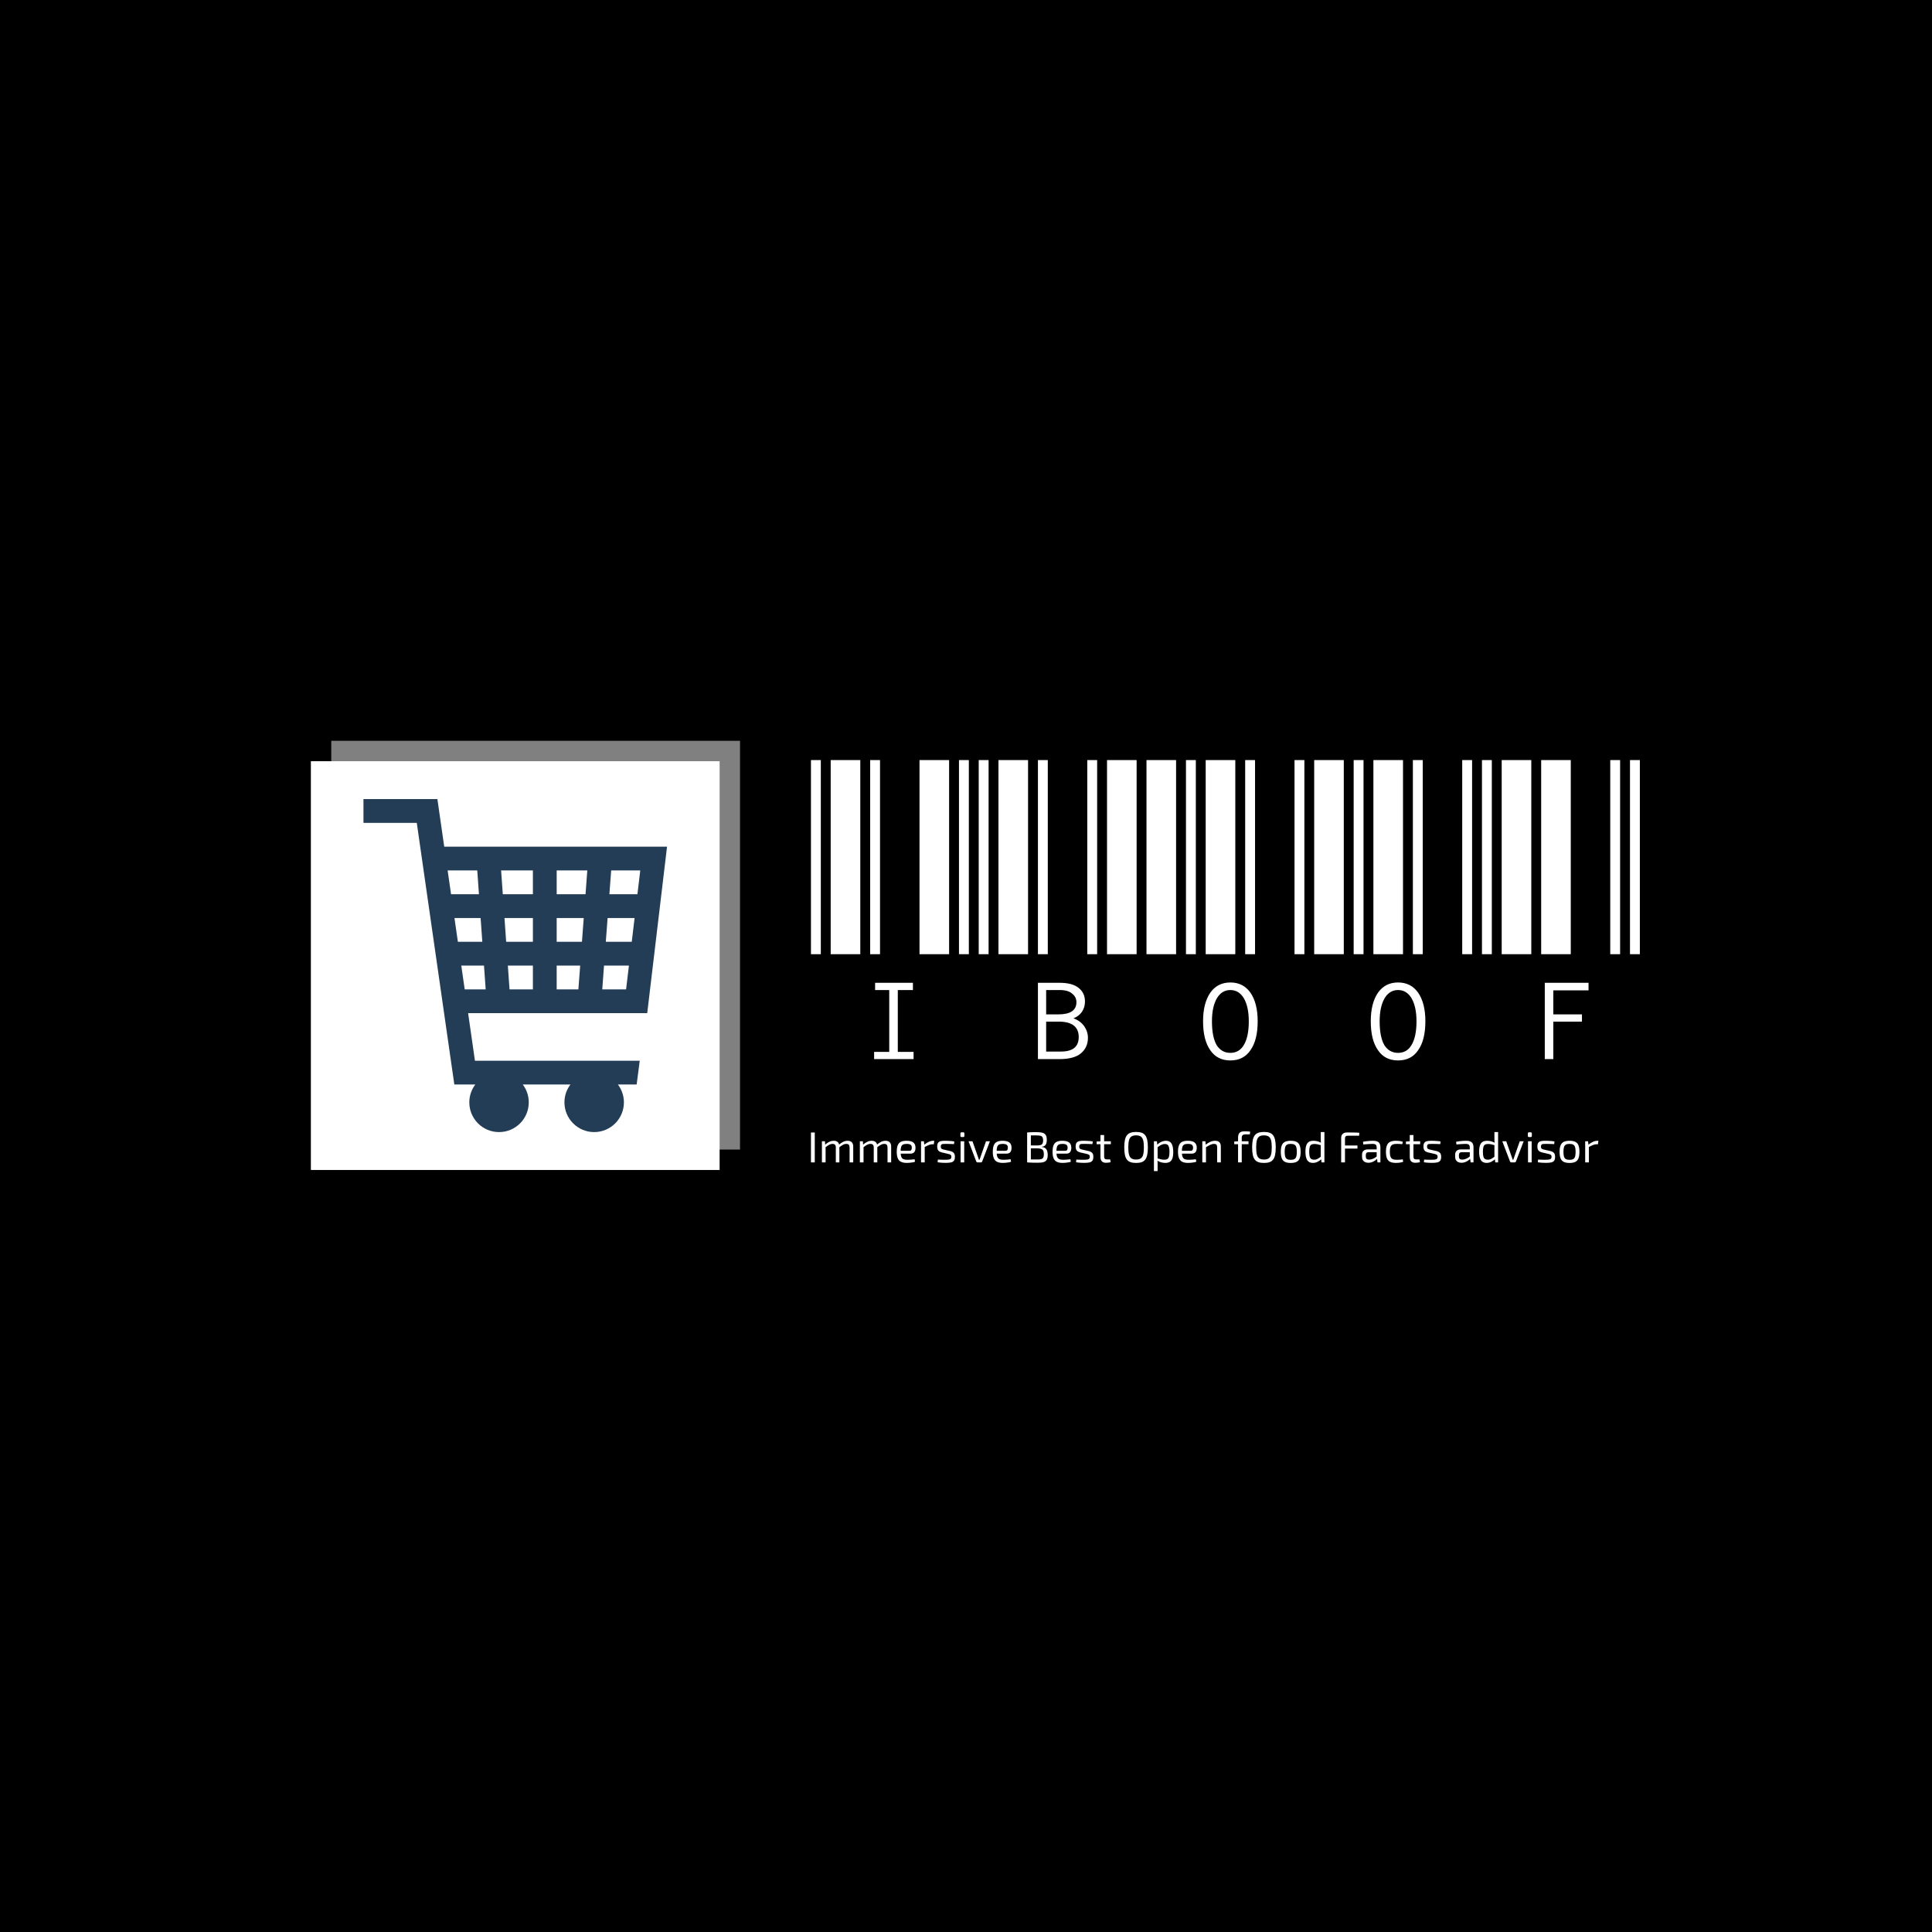 <svg xmlns="http://www.w3.org/2000/svg" version="1.1" xmlns:xlink="http://www.w3.org/1999/xlink" xmlns:svgjs="http://svgjs.dev/svgjs" width="1000" height="1000" viewBox="0 0 1000 1000"><rect width="1000" height="1000" fill="#000000"></rect><g transform="matrix(0.7,0,0,0.7,149.576,383.241)"><svg viewBox="0 0 396 132" data-background-color="#233d57" preserveAspectRatio="xMidYMid meet" height="333" width="1000" xmlns="http://www.w3.org/2000/svg" xmlns:xlink="http://www.w3.org/1999/xlink"><g id="tight-bounds" transform="matrix(1,0,0,1,0.24,0.118)"><svg viewBox="0 0 395.52 131.764" height="131.764" width="395.52"><g><svg viewBox="0 0 643.838 214.489" height="131.764" width="395.52"><g transform="matrix(1,0,0,1,248.318,9.196)"><svg viewBox="0 0 395.52 196.096" height="196.096" width="395.52"><g id="textblocktransform"><svg viewBox="0 0 395.52 196.096" height="196.096" width="395.52" id="textblock"><g><svg viewBox="0 0 395.52 143.298" height="143.298" width="395.52"><g transform="matrix(1,0,0,1,0,0)"><svg width="395.52" viewBox="0 -29.5 125.99 45.65" height="143.298" data-palette-color="#f8fafc"><path d="M1.5 0L0 0 0-29.5 1.5-29.5 1.5 0ZM7.5 0L3 0 3-29.5 7.5-29.5 7.5 0ZM10.5 0L9 0 9-29.5 10.5-29.5 10.5 0ZM21 0L16.5 0 16.5-29.5 21-29.5 21 0ZM24 0L22.5 0 22.5-29.5 24-29.5 24 0ZM9.6 15.95L9.6 14.85 11.9 14.85 11.9 5.45 9.75 5.45 9.75 4.35 15.5 4.35 15.5 5.45 13.2 5.45 13.2 14.85 15.6 14.85 15.6 15.95 9.6 15.95ZM27 0L25.5 0 25.5-29.5 27-29.5 27 0ZM33 0L28.5 0 28.5-29.5 33-29.5 33 0ZM36 0L34.5 0 34.5-29.5 36-29.5 36 0ZM43.5 0L42 0 42-29.5 43.5-29.5 43.5 0ZM49.5 0L45 0 45-29.5 49.5-29.5 49.5 0ZM34.5 15.95L34.5 4.35 37.8 4.35Q39.7 4.35 40.65 5.1L40.65 5.1Q41.65 5.85 41.65 7.2L41.65 7.2Q41.65 8.05 41.2 8.75L41.2 8.75Q40.7 9.45 39.9 9.75L39.9 9.75Q40.9 10.1 41.5 10.9L41.5 10.9Q42.1 11.75 42.1 12.7L42.1 12.7Q42.1 14.2 41 15.1L41 15.1Q39.95 15.95 37.75 15.95L37.75 15.95 34.5 15.95ZM35.75 9.15L37.6 9.15Q40.35 9.15 40.35 7.3L40.35 7.3Q40.35 6.5 39.7 6L39.7 6Q39.1 5.45 37.8 5.45L37.8 5.45 35.75 5.45 35.75 9.15ZM35.75 14.8L38 14.8Q40.7 14.8 40.7 12.6L40.7 12.6Q40.7 10.25 37.65 10.25L37.65 10.25 35.75 10.25 35.75 14.8ZM55.5 0L51 0 51-29.5 55.5-29.5 55.5 0ZM58.5 0L57 0 57-29.5 58.5-29.5 58.5 0ZM64.5 0L60 0 60-29.5 64.5-29.5 64.5 0ZM67.5 0L66 0 66-29.5 67.5-29.5 67.5 0ZM75 0L73.5 0 73.5-29.5 75-29.5 75 0ZM63.75 16.15L63.75 16.15Q61.75 16.15 60.7 14.6L60.7 14.6Q59.6 13.05 59.6 10.2L59.6 10.2Q59.6 7.45 60.7 5.85L60.7 5.85Q61.8 4.3 63.75 4.3L63.75 4.3Q65.7 4.3 66.8 5.85L66.8 5.85Q67.9 7.45 67.9 10.2L67.9 10.2Q67.9 13.05 66.8 14.6L66.8 14.6Q65.75 16.15 63.75 16.15ZM63.75 15L63.75 15Q65.09 15 65.8 13.8L65.8 13.8Q66.55 12.55 66.55 10.2L66.55 10.2Q66.55 8 65.8 6.7L65.8 6.7Q65.05 5.45 63.75 5.45L63.75 5.45Q62.45 5.45 61.7 6.7L61.7 6.7Q60.95 8 60.95 10.2L60.95 10.2Q60.95 12.55 61.65 13.8L61.65 13.8Q62.4 15 63.75 15ZM80.99 0L76.49 0 76.49-29.5 80.99-29.5 80.99 0ZM83.99 0L82.49 0 82.49-29.5 83.99-29.5 83.99 0ZM89.99 0L85.49 0 85.49-29.5 89.99-29.5 89.99 0ZM92.99 0L91.49 0 91.49-29.5 92.99-29.5 92.99 0ZM100.49 0L98.99 0 98.99-29.5 100.49-29.5 100.49 0ZM89.24 16.15L89.24 16.15Q87.24 16.15 86.19 14.6L86.19 14.6Q85.09 13.05 85.09 10.2L85.09 10.2Q85.09 7.45 86.19 5.85L86.19 5.85Q87.29 4.3 89.24 4.3L89.24 4.3Q91.19 4.3 92.29 5.85L92.29 5.85Q93.39 7.45 93.39 10.2L93.39 10.2Q93.39 13.05 92.29 14.6L92.29 14.6Q91.24 16.15 89.24 16.15ZM89.24 15L89.24 15Q90.59 15 91.29 13.8L91.29 13.8Q92.04 12.55 92.04 10.2L92.04 10.2Q92.04 8 91.29 6.7L91.29 6.7Q90.54 5.45 89.24 5.45L89.24 5.45Q87.94 5.45 87.19 6.7L87.19 6.7Q86.44 8 86.44 10.2L86.44 10.2Q86.44 12.55 87.14 13.8L87.14 13.8Q87.89 15 89.24 15ZM103.49 0L101.99 0 101.99-29.5 103.49-29.5 103.49 0ZM109.49 0L104.99 0 104.99-29.5 109.49-29.5 109.49 0ZM115.49 0L110.99 0 110.99-29.5 115.49-29.5 115.49 0ZM122.99 0L121.49 0 121.49-29.5 122.99-29.5 122.99 0ZM125.99 0L124.49 0 124.49-29.5 125.99-29.5 125.99 0ZM111.54 15.95L111.54 4.35 118.19 4.35 118.19 5.5 112.84 5.5 112.84 9.15 117.19 9.15 117.19 10.25 112.84 10.25 112.84 15.95 111.54 15.95Z" opacity="1" transform="matrix(1,0,0,1,0,0)" fill="#ffffff" class="wordmark-text-0" data-fill-palette-color="primary" id="text-0"></path></svg></g></svg></g><g transform="matrix(1,0,0,1,0,177.127)"><svg viewBox="0 0 375.744 18.969" height="18.969" width="375.744"><g transform="matrix(1,0,0,1,0,0)"><svg width="375.744" viewBox="4.35 -35.85 909.11 45.9" height="18.969" data-palette-color="#f8fafc"><path d="M4.35-34.5L8.75-34.5 8.75 0 4.35 0 4.35-34.5ZM46.65-24.95L46.65-24.95Q49.8-24.95 51.47-23.25 53.15-21.55 53.15-18.25L53.15-18.25 53.15 0 48.95 0 48.95-17.05Q48.9-19.3 48.05-20.33 47.2-21.35 45.15-21.35L45.15-21.35Q43.85-21.35 42.67-20.93 41.5-20.5 40.1-19.6 38.7-18.7 36.7-17.25L36.7-17.25 36.45-20.25Q39.1-22.6 41.6-23.78 44.1-24.95 46.65-24.95ZM17-24.35L20.5-24.35 20.8-19.7 21.25-18.95 21.25 0 17 0 17-24.35ZM30.7-24.95L30.7-24.95Q33.8-24.95 35.45-23.28 37.1-21.6 37.15-18.25L37.15-18.25 37.15 0 33.05 0 33.05-17.05Q33.05-19.4 32.1-20.38 31.15-21.35 29.25-21.35L29.25-21.35Q28-21.35 26.82-20.95 25.65-20.55 24.22-19.65 22.8-18.75 20.75-17.25L20.75-17.25 20.45-20.25Q23.1-22.6 25.6-23.78 28.1-24.95 30.7-24.95ZM90.45-24.95L90.45-24.95Q93.6-24.95 95.27-23.25 96.95-21.55 96.95-18.25L96.95-18.25 96.95 0 92.75 0 92.75-17.05Q92.7-19.3 91.85-20.33 91-21.35 88.95-21.35L88.95-21.35Q87.65-21.35 86.47-20.93 85.3-20.5 83.9-19.6 82.5-18.7 80.5-17.25L80.5-17.25 80.25-20.25Q82.9-22.6 85.4-23.78 87.9-24.95 90.45-24.95ZM60.8-24.35L64.3-24.35 64.6-19.7 65.05-18.95 65.05 0 60.8 0 60.8-24.35ZM74.5-24.95L74.5-24.95Q77.6-24.95 79.25-23.28 80.9-21.6 80.95-18.25L80.95-18.25 80.95 0 76.85 0 76.85-17.05Q76.85-19.4 75.9-20.38 74.95-21.35 73.05-21.35L73.05-21.35Q71.8-21.35 70.62-20.95 69.45-20.55 68.02-19.65 66.6-18.75 64.55-17.25L64.55-17.25 64.25-20.25Q66.9-22.6 69.4-23.78 71.9-24.95 74.5-24.95ZM114.59-24.95L114.59-24.95Q120.09-24.95 122.57-22.95 125.04-20.95 125.04-17L125.04-17Q125.09-13.75 123.69-11.93 122.29-10.1 119.24-10.1L119.24-10.1 105.04-10.1 105.04-13.4 118.14-13.4Q119.79-13.4 120.29-14.53 120.79-15.65 120.79-17L120.79-17Q120.74-19.35 119.39-20.35 118.04-21.35 114.79-21.35L114.79-21.35Q112.14-21.35 110.62-20.58 109.09-19.8 108.47-17.88 107.84-15.95 107.84-12.5L107.84-12.5Q107.84-8.6 108.62-6.55 109.39-4.5 111.09-3.75 112.79-3 115.59-3L115.59-3Q117.54-3 119.87-3.18 122.19-3.35 124.04-3.6L124.04-3.6 124.49-0.75Q123.34-0.3 121.67 0 119.99 0.3 118.22 0.45 116.44 0.6 115.04 0.6L115.04 0.6Q110.84 0.6 108.29-0.68 105.74-1.95 104.57-4.78 103.39-7.6 103.39-12.25L103.39-12.25Q103.39-17.05 104.57-19.83 105.74-22.6 108.22-23.78 110.69-24.95 114.59-24.95ZM131.44-24.35L134.74-24.35 135.29-19.7 135.69-18.95 135.69 0 131.44 0 131.44-24.35ZM145.59-24.95L146.69-24.95 146.19-20.95 144.79-20.95Q142.64-20.95 140.49-20.08 138.34-19.2 135.24-17.6L135.24-17.6 134.89-20.25Q137.59-22.45 140.32-23.7 143.04-24.95 145.59-24.95L145.59-24.95ZM159.59-24.95L159.59-24.95Q161.19-24.95 162.99-24.85 164.79-24.75 166.56-24.6 168.34-24.45 169.84-24.2L169.84-24.2 169.49-21.1Q167.19-21.2 164.86-21.28 162.54-21.35 160.24-21.35L160.24-21.35Q157.99-21.4 156.69-21.25 155.39-21.1 154.81-20.45 154.24-19.8 154.24-18.25L154.24-18.25Q154.24-16.35 155.14-15.75 156.04-15.15 157.79-14.75L157.79-14.75 164.89-13.15Q167.79-12.45 169.16-11 170.54-9.55 170.54-6.45L170.54-6.45Q170.54-3.45 169.41-1.95 168.29-0.45 165.99 0.05 163.69 0.55 160.14 0.55L160.14 0.55Q158.84 0.55 156.26 0.45 153.69 0.35 150.59-0.15L150.59-0.15 150.89-3.25Q152.09-3.2 153.44-3.13 154.79-3.05 156.26-3.05 157.74-3.05 159.29-3.05L159.29-3.05Q162.04-3.05 163.59-3.3 165.14-3.55 165.79-4.28 166.44-5 166.44-6.45L166.44-6.45Q166.44-8.25 165.39-8.85 164.34-9.45 162.59-9.85L162.59-9.85 155.59-11.45Q153.59-11.95 152.39-12.78 151.19-13.6 150.64-14.93 150.09-16.25 150.09-18.25L150.09-18.25Q150.09-21.1 151.09-22.55 152.09-24 154.19-24.5 156.29-25 159.59-24.95ZM177.09-24.35L181.29-24.35 181.29 0 177.09 0 177.09-24.35ZM178.19-34.7L180.19-34.7Q181.49-34.7 181.49-33.4L181.49-33.4 181.49-30.55Q181.49-29.25 180.19-29.25L180.19-29.25 178.19-29.25Q176.89-29.25 176.89-30.55L176.89-30.55 176.89-33.4Q176.89-34.7 178.19-34.7L178.19-34.7ZM206.43-24.35L210.93-24.35 202.03-1.05Q201.83-0.55 201.46-0.28 201.08 0 200.53 0L200.53 0 196.68 0Q196.18 0 195.78-0.28 195.38-0.55 195.18-1.05L195.18-1.05 186.28-24.35 190.83-24.35 196.83-7.3Q197.23-6.25 197.58-5.15 197.93-4.05 198.28-3.05L198.28-3.05 198.93-3.05Q199.33-4.1 199.71-5.18 200.08-6.25 200.43-7.3L200.43-7.3 206.43-24.35ZM225.48-24.95L225.48-24.95Q230.98-24.95 233.46-22.95 235.93-20.95 235.93-17L235.93-17Q235.98-13.75 234.58-11.93 233.18-10.1 230.13-10.1L230.13-10.1 215.93-10.1 215.93-13.4 229.03-13.4Q230.68-13.4 231.18-14.53 231.68-15.65 231.68-17L231.68-17Q231.63-19.35 230.28-20.35 228.93-21.35 225.68-21.35L225.68-21.35Q223.03-21.35 221.51-20.58 219.98-19.8 219.36-17.88 218.73-15.95 218.73-12.5L218.73-12.5Q218.73-8.6 219.51-6.55 220.28-4.5 221.98-3.75 223.68-3 226.48-3L226.48-3Q228.43-3 230.76-3.18 233.08-3.35 234.93-3.6L234.93-3.6 235.38-0.75Q234.23-0.3 232.56 0 230.88 0.3 229.11 0.45 227.33 0.6 225.93 0.6L225.93 0.6Q221.73 0.6 219.18-0.68 216.63-1.95 215.46-4.78 214.28-7.6 214.28-12.25L214.28-12.25Q214.28-17.05 215.46-19.83 216.63-22.6 219.11-23.78 221.58-24.95 225.48-24.95ZM265.13-34.9L265.13-34.9Q269.38-34.9 271.88-34.13 274.38-33.35 275.5-31.4 276.63-29.45 276.63-25.9L276.63-25.9Q276.63-22.2 275.25-20.25 273.88-18.3 270.78-18L270.78-18 270.78-17.8Q274.63-17.45 276.15-15.1 277.68-12.75 277.68-8.6L277.68-8.6Q277.68-5.05 276.58-3.1 275.48-1.15 273.05-0.38 270.63 0.4 266.68 0.4L266.68 0.4Q263.73 0.4 261.6 0.38 259.48 0.35 257.68 0.25 255.88 0.15 253.93 0L253.93 0 254.63-3.5Q255.73-3.45 258.8-3.4 261.88-3.35 265.98-3.35L265.98-3.35Q268.73-3.35 270.3-3.83 271.88-4.3 272.55-5.6 273.23-6.9 273.23-9.35L273.23-9.35Q273.23-12.05 272.53-13.5 271.83-14.95 270.18-15.55 268.53-16.15 265.68-16.2L265.68-16.2 254.58-16.2 254.58-19.55 265.63-19.55Q268.13-19.6 269.6-20.08 271.08-20.55 271.73-21.83 272.38-23.1 272.38-25.4L272.38-25.4Q272.38-27.75 271.68-29 270.98-30.25 269.35-30.7 267.73-31.15 264.93-31.15L264.93-31.15Q262.48-31.15 260.53-31.15 258.58-31.15 257.1-31.13 255.63-31.1 254.63-31L254.63-31 253.93-34.5Q255.68-34.7 257.25-34.77 258.83-34.85 260.7-34.88 262.58-34.9 265.13-34.9ZM253.93-34.5L258.23-34.5 258.23 0 253.93 0 253.93-34.5ZM294.47-24.95L294.47-24.95Q299.97-24.95 302.45-22.95 304.92-20.95 304.92-17L304.92-17Q304.97-13.75 303.57-11.93 302.17-10.1 299.12-10.1L299.12-10.1 284.92-10.1 284.92-13.4 298.02-13.4Q299.67-13.4 300.17-14.53 300.67-15.65 300.67-17L300.67-17Q300.62-19.35 299.27-20.35 297.92-21.35 294.67-21.35L294.67-21.35Q292.02-21.35 290.5-20.58 288.97-19.8 288.35-17.88 287.72-15.95 287.72-12.5L287.72-12.5Q287.72-8.6 288.5-6.55 289.27-4.5 290.97-3.75 292.67-3 295.47-3L295.47-3Q297.42-3 299.75-3.18 302.07-3.35 303.92-3.6L303.92-3.6 304.37-0.75Q303.22-0.3 301.55 0 299.87 0.3 298.1 0.45 296.32 0.6 294.92 0.6L294.92 0.6Q290.72 0.6 288.17-0.68 285.62-1.95 284.45-4.78 283.27-7.6 283.27-12.25L283.27-12.25Q283.27-17.05 284.45-19.83 285.62-22.6 288.1-23.78 290.57-24.95 294.47-24.95ZM319.42-24.95L319.42-24.95Q321.02-24.95 322.82-24.85 324.62-24.75 326.4-24.6 328.17-24.45 329.67-24.2L329.67-24.2 329.32-21.1Q327.02-21.2 324.7-21.28 322.37-21.35 320.07-21.35L320.07-21.35Q317.82-21.4 316.52-21.25 315.22-21.1 314.65-20.45 314.07-19.8 314.07-18.25L314.07-18.25Q314.07-16.35 314.97-15.75 315.87-15.15 317.62-14.75L317.62-14.75 324.72-13.15Q327.62-12.45 329-11 330.37-9.55 330.37-6.45L330.37-6.45Q330.37-3.45 329.25-1.95 328.12-0.45 325.82 0.05 323.52 0.55 319.97 0.55L319.97 0.55Q318.67 0.55 316.1 0.45 313.52 0.35 310.42-0.15L310.42-0.15 310.72-3.25Q311.92-3.2 313.27-3.13 314.62-3.05 316.1-3.05 317.57-3.05 319.12-3.05L319.12-3.05Q321.87-3.05 323.42-3.3 324.97-3.55 325.62-4.28 326.27-5 326.27-6.45L326.27-6.45Q326.27-8.25 325.22-8.85 324.17-9.45 322.42-9.85L322.42-9.85 315.42-11.45Q313.42-11.95 312.22-12.78 311.02-13.6 310.47-14.93 309.92-16.25 309.92-18.25L309.92-18.25Q309.92-21.1 310.92-22.55 311.92-24 314.02-24.5 316.12-25 319.42-24.95ZM338.57-31.55L342.82-31.55 342.82-6.7Q342.82-4.95 343.57-4.2 344.32-3.45 346.12-3.45L346.12-3.45 349.82-3.45 350.32-0.2Q349.52 0 348.47 0.15 347.42 0.3 346.42 0.38 345.42 0.45 344.82 0.45L344.82 0.45Q341.77 0.45 340.17-1.25 338.57-2.95 338.57-6.15L338.57-6.15 338.57-31.55ZM338.97-24.35L350.57-24.35 350.57-21 334.17-21 334.17-24.1 338.97-24.35ZM379.71-35.15L379.71-35.15Q383.46-35.15 386.09-34.25 388.71-33.35 390.29-31.28 391.86-29.2 392.59-25.75 393.31-22.3 393.31-17.25L393.31-17.25Q393.31-12.2 392.59-8.75 391.86-5.3 390.29-3.23 388.71-1.15 386.09-0.25 383.46 0.65 379.71 0.65L379.71 0.65Q375.96 0.65 373.34-0.25 370.71-1.15 369.11-3.23 367.51-5.3 366.79-8.75 366.06-12.2 366.06-17.25L366.06-17.25Q366.06-22.3 366.79-25.75 367.51-29.2 369.11-31.28 370.71-33.35 373.34-34.25 375.96-35.15 379.71-35.15ZM379.71-31.2L379.71-31.2Q376.31-31.2 374.34-29.9 372.36-28.6 371.54-25.58 370.71-22.55 370.71-17.25L370.71-17.25Q370.71-12 371.54-8.95 372.36-5.9 374.34-4.6 376.31-3.3 379.71-3.3L379.71-3.3Q383.11-3.3 385.09-4.6 387.06-5.9 387.89-8.95 388.71-12 388.71-17.25L388.71-17.25Q388.71-22.55 387.89-25.58 387.06-28.6 385.09-29.9 383.11-31.2 379.71-31.2ZM414.26-24.95L414.26-24.95Q418.71-24.95 420.66-21.68 422.61-18.4 422.61-12.05L422.61-12.05Q422.61-7.35 421.61-4.58 420.61-1.8 418.59-0.6 416.56 0.6 413.41 0.6L413.41 0.6Q411.01 0.6 408.69-0.05 406.36-0.7 404.16-2.05L404.16-2.05 404.41-4.6Q406.76-3.95 408.56-3.53 410.36-3.1 412.36-3.1L412.36-3.1Q414.51-3.1 415.79-3.85 417.06-4.6 417.66-6.55 418.26-8.5 418.26-12.05L418.26-12.05Q418.26-15.5 417.71-17.5 417.16-19.5 415.99-20.38 414.81-21.25 412.86-21.25L412.86-21.25Q410.86-21.25 408.91-20.3 406.96-19.35 404.36-17.4L404.36-17.4 403.96-20.25Q405.31-21.7 407.01-22.75 408.71-23.8 410.59-24.38 412.46-24.95 414.26-24.95ZM400.31-24.35L403.81-24.35 404.26-19.3 404.56-18.65 404.56-3.05 404.36-2.45Q404.51-1.05 404.54 0.25 404.56 1.55 404.56 3L404.56 3 404.56 10.05 400.31 10.05 400.31-24.35ZM439.31-24.95L439.31-24.95Q444.81-24.95 447.28-22.95 449.76-20.95 449.76-17L449.76-17Q449.81-13.75 448.41-11.93 447.01-10.1 443.96-10.1L443.96-10.1 429.76-10.1 429.76-13.4 442.86-13.4Q444.51-13.4 445.01-14.53 445.51-15.65 445.51-17L445.51-17Q445.46-19.35 444.11-20.35 442.76-21.35 439.51-21.35L439.51-21.35Q436.86-21.35 435.33-20.58 433.81-19.8 433.18-17.88 432.56-15.95 432.56-12.5L432.56-12.5Q432.56-8.6 433.33-6.55 434.11-4.5 435.81-3.75 437.51-3 440.31-3L440.31-3Q442.26-3 444.58-3.18 446.91-3.35 448.76-3.6L448.76-3.6 449.21-0.75Q448.06-0.3 446.38 0 444.71 0.3 442.93 0.45 441.16 0.6 439.76 0.6L439.76 0.6Q435.56 0.6 433.01-0.68 430.46-1.95 429.28-4.78 428.11-7.6 428.11-12.25L428.11-12.25Q428.11-17.05 429.28-19.83 430.46-22.6 432.93-23.78 435.41-24.95 439.31-24.95ZM470.96-24.95L470.96-24.95Q477.56-24.95 477.56-18.25L477.56-18.25 477.56 0 473.31 0 473.31-17.05Q473.31-19.5 472.51-20.43 471.71-21.35 469.81-21.35L469.81-21.35Q467.56-21.35 465.31-20.25 463.06-19.15 459.96-17.25L459.96-17.25 459.76-20.3Q462.61-22.5 465.41-23.73 468.21-24.95 470.96-24.95ZM456.16-24.35L459.76-24.35 460.11-19.7 460.41-18.95 460.41 0 456.16 0 456.16-24.35ZM504.55-35.85L504.55-35.85Q505.35-35.85 506.6-35.83 507.85-35.8 509.15-35.73 510.45-35.65 511.4-35.5L511.4-35.5 511.05-32.35 506.05-32.35Q503.65-32.35 502.68-31.4 501.7-30.45 501.7-28.25L501.7-28.25 501.7 0 497.45 0 497.45-28.7Q497.45-31 498.15-32.58 498.85-34.15 500.4-35 501.95-35.85 504.55-35.85ZM497.7-24.35L509.5-24.35 509.5-21 493.05-21 493.05-24.1 497.7-24.35ZM527.35-35.15L527.35-35.15Q531.1-35.15 533.72-34.25 536.35-33.35 537.92-31.28 539.5-29.2 540.22-25.75 540.95-22.3 540.95-17.25L540.95-17.25Q540.95-12.2 540.22-8.75 539.5-5.3 537.92-3.23 536.35-1.15 533.72-0.25 531.1 0.65 527.35 0.65L527.35 0.65Q523.6 0.65 520.97-0.25 518.35-1.15 516.75-3.23 515.15-5.3 514.42-8.75 513.7-12.2 513.7-17.25L513.7-17.25Q513.7-22.3 514.42-25.75 515.15-29.2 516.75-31.28 518.35-33.35 520.97-34.25 523.6-35.15 527.35-35.15ZM527.35-31.2L527.35-31.2Q523.95-31.2 521.97-29.9 520-28.6 519.17-25.58 518.35-22.55 518.35-17.25L518.35-17.25Q518.35-12 519.17-8.95 520-5.9 521.97-4.6 523.95-3.3 527.35-3.3L527.35-3.3Q530.75-3.3 532.72-4.6 534.7-5.9 535.52-8.95 536.35-12 536.35-17.25L536.35-17.25Q536.35-22.55 535.52-25.58 534.7-28.6 532.72-29.9 530.75-31.2 527.35-31.2ZM558.25-24.95L558.25-24.95Q562.44-24.95 564.97-23.7 567.5-22.45 568.59-19.63 569.69-16.8 569.69-12.15L569.69-12.15Q569.69-7.5 568.59-4.67 567.5-1.85 564.97-0.6 562.44 0.65 558.25 0.65L558.25 0.65Q554.09 0.65 551.57-0.6 549.04-1.85 547.92-4.67 546.79-7.5 546.79-12.15L546.79-12.15Q546.79-16.8 547.92-19.63 549.04-22.45 551.57-23.7 554.09-24.95 558.25-24.95ZM558.25-21.35L558.25-21.35Q555.59-21.35 554.07-20.53 552.54-19.7 551.89-17.7 551.25-15.7 551.25-12.15L551.25-12.15Q551.25-8.6 551.89-6.6 552.54-4.6 554.07-3.78 555.59-2.95 558.25-2.95L558.25-2.95Q560.89-2.95 562.44-3.78 564-4.6 564.64-6.6 565.29-8.6 565.29-12.15L565.29-12.15Q565.29-15.7 564.64-17.7 564-19.7 562.44-20.53 560.89-21.35 558.25-21.35ZM584.44-24.95L584.44-24.95Q586.84-24.95 589.19-24.33 591.54-23.7 593.69-22.4L593.69-22.4 593.44-19.75Q591.09-20.45 589.29-20.85 587.49-21.25 585.44-21.25L585.44-21.25Q583.34-21.25 582.07-20.53 580.79-19.8 580.19-17.85 579.59-15.9 579.59-12.3L579.59-12.3Q579.59-8.7 580.17-6.7 580.74-4.7 581.99-3.9 583.24-3.1 585.19-3.1L585.19-3.1Q586.64-3.1 587.82-3.48 588.99-3.85 590.32-4.7 591.64-5.55 593.44-6.85L593.44-6.85 593.84-3.85Q591.84-2 589.29-0.7 586.74 0.6 583.79 0.6L583.79 0.6Q579.19 0.6 577.22-2.65 575.24-5.9 575.24-12.25L575.24-12.25Q575.24-17 576.24-19.78 577.24-22.55 579.29-23.75 581.34-24.95 584.44-24.95ZM592.89-35L597.14-35 597.14 0 593.84 0 593.34-4.25 592.89-4.6 592.89-21.3 593.19-22.05Q592.99-23.45 592.94-24.75 592.89-26.05 592.89-27.5L592.89-27.5 592.89-35ZM623.14-34.55L623.14-34.55Q625.54-34.55 627.99-34.52 630.44-34.5 632.84-34.45 635.24-34.4 637.44-34.2L637.44-34.2 637.19-30.8 624.24-30.8Q622.49-30.8 621.69-30.03 620.89-29.25 620.89-27.5L620.89-27.5 620.89 0 616.49 0 616.49-28.35Q616.49-31.3 618.29-32.93 620.09-34.55 623.14-34.55ZM617.34-15.95L617.34-19.5 635.29-19.5 635.29-15.95 617.34-15.95ZM653.43-24.95L653.43-24.95Q656.13-24.95 658.01-24.23 659.88-23.5 660.83-21.8 661.78-20.1 661.78-17.15L661.78-17.15 661.78 0 658.43 0 657.78-5.3 657.48-5.85 657.48-17.15Q657.48-19.4 656.46-20.38 655.43-21.35 652.53-21.35L652.53-21.35Q650.63-21.35 647.76-21.15 644.88-20.95 642.08-20.7L642.08-20.7 641.68-23.85Q643.38-24.15 645.41-24.4 647.43-24.65 649.53-24.8 651.63-24.95 653.43-24.95ZM647.33-15L659.78-15 659.73-11.8 648.08-11.75Q646.33-11.7 645.63-10.83 644.93-9.95 644.93-8.4L644.93-8.4 644.93-6.85Q644.93-4.95 645.83-4.08 646.73-3.2 648.73-3.2L648.73-3.2Q650.13-3.2 651.91-3.73 653.68-4.25 655.48-5.35 657.28-6.45 658.78-8.15L658.78-8.15 658.78-5Q658.23-4.3 657.21-3.38 656.18-2.45 654.76-1.58 653.33-0.7 651.61-0.13 649.88 0.45 647.88 0.45L647.88 0.45Q645.73 0.45 644.08-0.33 642.43-1.1 641.51-2.63 640.58-4.15 640.58-6.35L640.58-6.35 640.58-9Q640.58-11.85 642.36-13.43 644.13-15 647.33-15L647.33-15ZM679.78-24.95L679.78-24.95Q680.88-24.95 682.23-24.85 683.58-24.75 685.01-24.5 686.43-24.25 687.63-23.8L687.63-23.8 687.08-21.05Q685.43-21.2 683.61-21.28 681.78-21.35 680.48-21.35L680.48-21.35Q677.58-21.35 675.88-20.55 674.18-19.75 673.43-17.75 672.68-15.75 672.68-12.2L672.68-12.2Q672.68-8.65 673.43-6.63 674.18-4.6 675.88-3.8 677.58-3 680.48-3L680.48-3Q681.23-3 682.43-3.05 683.63-3.1 685.01-3.2 686.38-3.3 687.63-3.5L687.63-3.5 688.08-0.65Q686.23 0 684.06 0.3 681.88 0.6 679.73 0.6L679.73 0.6Q675.53 0.6 672.98-0.65 670.43-1.9 669.31-4.7 668.18-7.5 668.18-12.2L668.18-12.2Q668.18-16.9 669.33-19.7 670.48-22.5 673.03-23.73 675.58-24.95 679.78-24.95ZM695.68-31.55L699.93-31.55 699.93-6.7Q699.93-4.95 700.68-4.2 701.43-3.45 703.23-3.45L703.23-3.45 706.93-3.45 707.43-0.2Q706.63 0 705.58 0.15 704.53 0.3 703.53 0.38 702.53 0.45 701.93 0.45L701.93 0.45Q698.88 0.45 697.28-1.25 695.68-2.95 695.68-6.15L695.68-6.15 695.68-31.55ZM696.08-24.35L707.68-24.35 707.68-21 691.28-21 691.28-24.1 696.08-24.35ZM720.98-24.95L720.98-24.95Q722.58-24.95 724.38-24.85 726.18-24.75 727.95-24.6 729.73-24.45 731.23-24.2L731.23-24.2 730.88-21.1Q728.58-21.2 726.25-21.28 723.93-21.35 721.63-21.35L721.63-21.35Q719.38-21.4 718.08-21.25 716.78-21.1 716.2-20.45 715.63-19.8 715.63-18.25L715.63-18.25Q715.63-16.35 716.53-15.75 717.43-15.15 719.18-14.75L719.18-14.75 726.28-13.15Q729.18-12.45 730.55-11 731.93-9.55 731.93-6.45L731.93-6.45Q731.93-3.45 730.8-1.95 729.68-0.45 727.38 0.05 725.08 0.55 721.53 0.55L721.53 0.55Q720.23 0.55 717.65 0.45 715.08 0.35 711.98-0.15L711.98-0.15 712.28-3.25Q713.48-3.2 714.83-3.13 716.18-3.05 717.65-3.05 719.13-3.05 720.68-3.05L720.68-3.05Q723.43-3.05 724.98-3.3 726.53-3.55 727.18-4.28 727.83-5 727.83-6.45L727.83-6.45Q727.83-8.25 726.78-8.85 725.73-9.45 723.98-9.85L723.98-9.85 716.98-11.45Q714.98-11.95 713.78-12.78 712.58-13.6 712.03-14.93 711.48-16.25 711.48-18.25L711.48-18.25Q711.48-21.1 712.48-22.55 713.48-24 715.58-24.5 717.68-25 720.98-24.95ZM760.92-24.95L760.92-24.95Q763.62-24.95 765.5-24.23 767.37-23.5 768.32-21.8 769.27-20.1 769.27-17.15L769.27-17.15 769.27 0 765.92 0 765.27-5.3 764.97-5.85 764.97-17.15Q764.97-19.4 763.95-20.38 762.92-21.35 760.02-21.35L760.02-21.35Q758.12-21.35 755.25-21.15 752.37-20.95 749.57-20.7L749.57-20.7 749.17-23.85Q750.87-24.15 752.9-24.4 754.92-24.65 757.02-24.8 759.12-24.95 760.92-24.95ZM754.82-15L767.27-15 767.22-11.8 755.57-11.75Q753.82-11.7 753.12-10.83 752.42-9.95 752.42-8.4L752.42-8.4 752.42-6.85Q752.42-4.95 753.32-4.08 754.22-3.2 756.22-3.2L756.22-3.2Q757.62-3.2 759.4-3.73 761.17-4.25 762.97-5.35 764.77-6.45 766.27-8.15L766.27-8.15 766.27-5Q765.72-4.3 764.7-3.38 763.67-2.45 762.25-1.58 760.82-0.7 759.1-0.13 757.37 0.45 755.37 0.45L755.37 0.45Q753.22 0.45 751.57-0.33 749.92-1.1 749-2.63 748.07-4.15 748.07-6.35L748.07-6.35 748.07-9Q748.07-11.85 749.85-13.43 751.62-15 754.82-15L754.82-15ZM784.97-24.95L784.97-24.95Q787.37-24.95 789.72-24.33 792.07-23.7 794.22-22.4L794.22-22.4 793.97-19.75Q791.62-20.45 789.82-20.85 788.02-21.25 785.97-21.25L785.97-21.25Q783.87-21.25 782.59-20.53 781.32-19.8 780.72-17.85 780.12-15.9 780.12-12.3L780.12-12.3Q780.12-8.7 780.69-6.7 781.27-4.7 782.52-3.9 783.77-3.1 785.72-3.1L785.72-3.1Q787.17-3.1 788.34-3.48 789.52-3.85 790.84-4.7 792.17-5.55 793.97-6.85L793.97-6.85 794.37-3.85Q792.37-2 789.82-0.7 787.27 0.6 784.32 0.6L784.32 0.6Q779.72 0.6 777.74-2.65 775.77-5.9 775.77-12.25L775.77-12.25Q775.77-17 776.77-19.78 777.77-22.55 779.82-23.75 781.87-24.95 784.97-24.95ZM793.42-35L797.67-35 797.67 0 794.37 0 793.87-4.25 793.42-4.6 793.42-21.3 793.72-22.05Q793.52-23.45 793.47-24.75 793.42-26.05 793.42-27.5L793.42-27.5 793.42-35ZM822.67-24.35L827.17-24.35 818.27-1.05Q818.07-0.55 817.69-0.28 817.32 0 816.77 0L816.77 0 812.92 0Q812.42 0 812.02-0.28 811.62-0.55 811.42-1.05L811.42-1.05 802.52-24.35 807.07-24.35 813.07-7.3Q813.47-6.25 813.82-5.15 814.17-4.05 814.52-3.05L814.52-3.05 815.17-3.05Q815.57-4.1 815.94-5.18 816.32-6.25 816.67-7.3L816.67-7.3 822.67-24.35ZM832.21-24.35L836.41-24.35 836.41 0 832.21 0 832.21-24.35ZM833.31-34.7L835.31-34.7Q836.61-34.7 836.61-33.4L836.61-33.4 836.61-30.55Q836.61-29.25 835.31-29.25L835.31-29.25 833.31-29.25Q832.01-29.25 832.01-30.55L832.01-30.55 832.01-33.4Q832.01-34.7 833.31-34.7L833.31-34.7ZM852.51-24.95L852.51-24.95Q854.11-24.95 855.91-24.85 857.71-24.75 859.49-24.6 861.26-24.45 862.76-24.2L862.76-24.2 862.41-21.1Q860.11-21.2 857.79-21.28 855.46-21.35 853.16-21.35L853.16-21.35Q850.91-21.4 849.61-21.25 848.31-21.1 847.74-20.45 847.16-19.8 847.16-18.25L847.16-18.25Q847.16-16.35 848.06-15.75 848.96-15.15 850.71-14.75L850.71-14.75 857.81-13.15Q860.71-12.45 862.09-11 863.46-9.55 863.46-6.45L863.46-6.45Q863.46-3.45 862.34-1.95 861.21-0.45 858.91 0.05 856.61 0.55 853.06 0.55L853.06 0.55Q851.76 0.55 849.19 0.45 846.61 0.35 843.51-0.15L843.51-0.15 843.81-3.25Q845.01-3.2 846.36-3.13 847.71-3.05 849.19-3.05 850.66-3.05 852.21-3.05L852.21-3.05Q854.96-3.05 856.51-3.3 858.06-3.55 858.71-4.28 859.36-5 859.36-6.45L859.36-6.45Q859.36-8.25 858.31-8.85 857.26-9.45 855.51-9.85L855.51-9.85 848.51-11.45Q846.51-11.95 845.31-12.78 844.11-13.6 843.56-14.93 843.01-16.25 843.01-18.25L843.01-18.25Q843.01-21.1 844.01-22.55 845.01-24 847.11-24.5 849.21-25 852.51-24.95ZM880.11-24.95L880.11-24.95Q884.31-24.95 886.83-23.7 889.36-22.45 890.46-19.63 891.56-16.8 891.56-12.15L891.56-12.15Q891.56-7.5 890.46-4.67 889.36-1.85 886.83-0.6 884.31 0.65 880.11 0.65L880.11 0.65Q875.96 0.65 873.43-0.6 870.91-1.85 869.78-4.67 868.66-7.5 868.66-12.15L868.66-12.15Q868.66-16.8 869.78-19.63 870.91-22.45 873.43-23.7 875.96-24.95 880.11-24.95ZM880.11-21.35L880.11-21.35Q877.46-21.35 875.93-20.53 874.41-19.7 873.76-17.7 873.11-15.7 873.11-12.15L873.11-12.15Q873.11-8.6 873.76-6.6 874.41-4.6 875.93-3.78 877.46-2.95 880.11-2.95L880.11-2.95Q882.76-2.95 884.31-3.78 885.86-4.6 886.51-6.6 887.16-8.6 887.16-12.15L887.16-12.15Q887.16-15.7 886.51-17.7 885.86-19.7 884.31-20.53 882.76-21.35 880.11-21.35ZM898.21-24.35L901.51-24.35 902.06-19.7 902.46-18.95 902.46 0 898.21 0 898.21-24.35ZM912.36-24.95L913.46-24.95 912.96-20.95 911.56-20.95Q909.41-20.95 907.26-20.08 905.11-19.2 902.01-17.6L902.01-17.6 901.66-20.25Q904.36-22.45 907.08-23.7 909.81-24.95 912.36-24.95L912.36-24.95Z" opacity="1" transform="matrix(1,0,0,1,0,0)" fill="#ffffff" class="slogan-text-1" data-fill-palette-color="secondary" id="text-1"></path></svg></g></svg></g></svg></g></svg></g><g><svg viewBox="0 0 214.489 214.489" height="214.489" width="214.489"><g><svg></svg></g><g id="icon-0"><svg viewBox="0 0 214.489 214.489" height="214.489" width="214.489"><g><rect width="195.026" height="195.026" x="9.731" y="9.731" fill="#ffffff" data-fill-palette-color="accent"></rect><rect width="195.026" height="195.026" x="19.463" y="-5.329070518200751e-15" fill="#ffffff" opacity="0.5" data-fill-palette-color="accent"></rect></g><g transform="matrix(1,0,0,1,34.822,27.804)"><svg viewBox="0 0 144.844 158.88" height="158.88" width="144.844"><g><svg xmlns="http://www.w3.org/2000/svg" xmlns:xlink="http://www.w3.org/1999/xlink" version="1.1" x="0" y="0" viewBox="18 15 63.816 70" enable-background="new 0 0 100 100" xml:space="preserve" height="158.88" width="144.844" class="icon-z$-0" data-fill-palette-color="background" id="z$-0"><path fill="#233d57" d="M81.816 25H34.978l-1.436-10H18v5h11.209l7.893 55h4.409c-0.788 1.045-1.26 2.339-1.26 3.75 0 3.452 2.798 6.25 6.25 6.25 3.455 0 6.248-2.798 6.248-6.25 0-1.411-0.469-2.705-1.26-3.75h10.02c-0.786 1.045-1.26 2.339-1.26 3.75 0 3.452 2.803 6.25 6.25 6.25 3.457 0 6.25-2.798 6.25-6.25 0-1.411-0.469-2.705-1.26-3.75h3.94l0.649-5H41.436L40 60h37.651L81.816 25zM37.131 40h5.498l0.356 5h-5.137L37.131 40zM47.644 40h5.975v5h-5.62L47.644 40zM53.618 35H47.29l-0.354-5h6.683V35zM58.618 30h6.436l-0.371 5h-6.064V30zM53.618 50v5h-4.912l-0.354-5H53.618zM58.618 50h4.941l-0.381 5h-4.561V50zM58.618 45v-5h5.688l-0.376 5H58.618zM69.321 40h5.674l-0.596 5h-5.454L69.321 40zM75.591 35h-5.894l0.376-5h6.113L75.591 35zM41.921 30l0.356 5h-5.864l-0.718-5H41.921zM38.564 50h4.775l0.354 5h-4.411L38.564 50zM68.198 55l0.371-5h5.234l-0.596 5H68.198z" data-fill-palette-color="background"></path></svg></g></svg></g></svg></g></svg></g></svg></g><defs></defs></svg><rect width="395.52" height="131.764" fill="none" stroke="none" visibility="hidden"></rect></g></svg></g></svg>